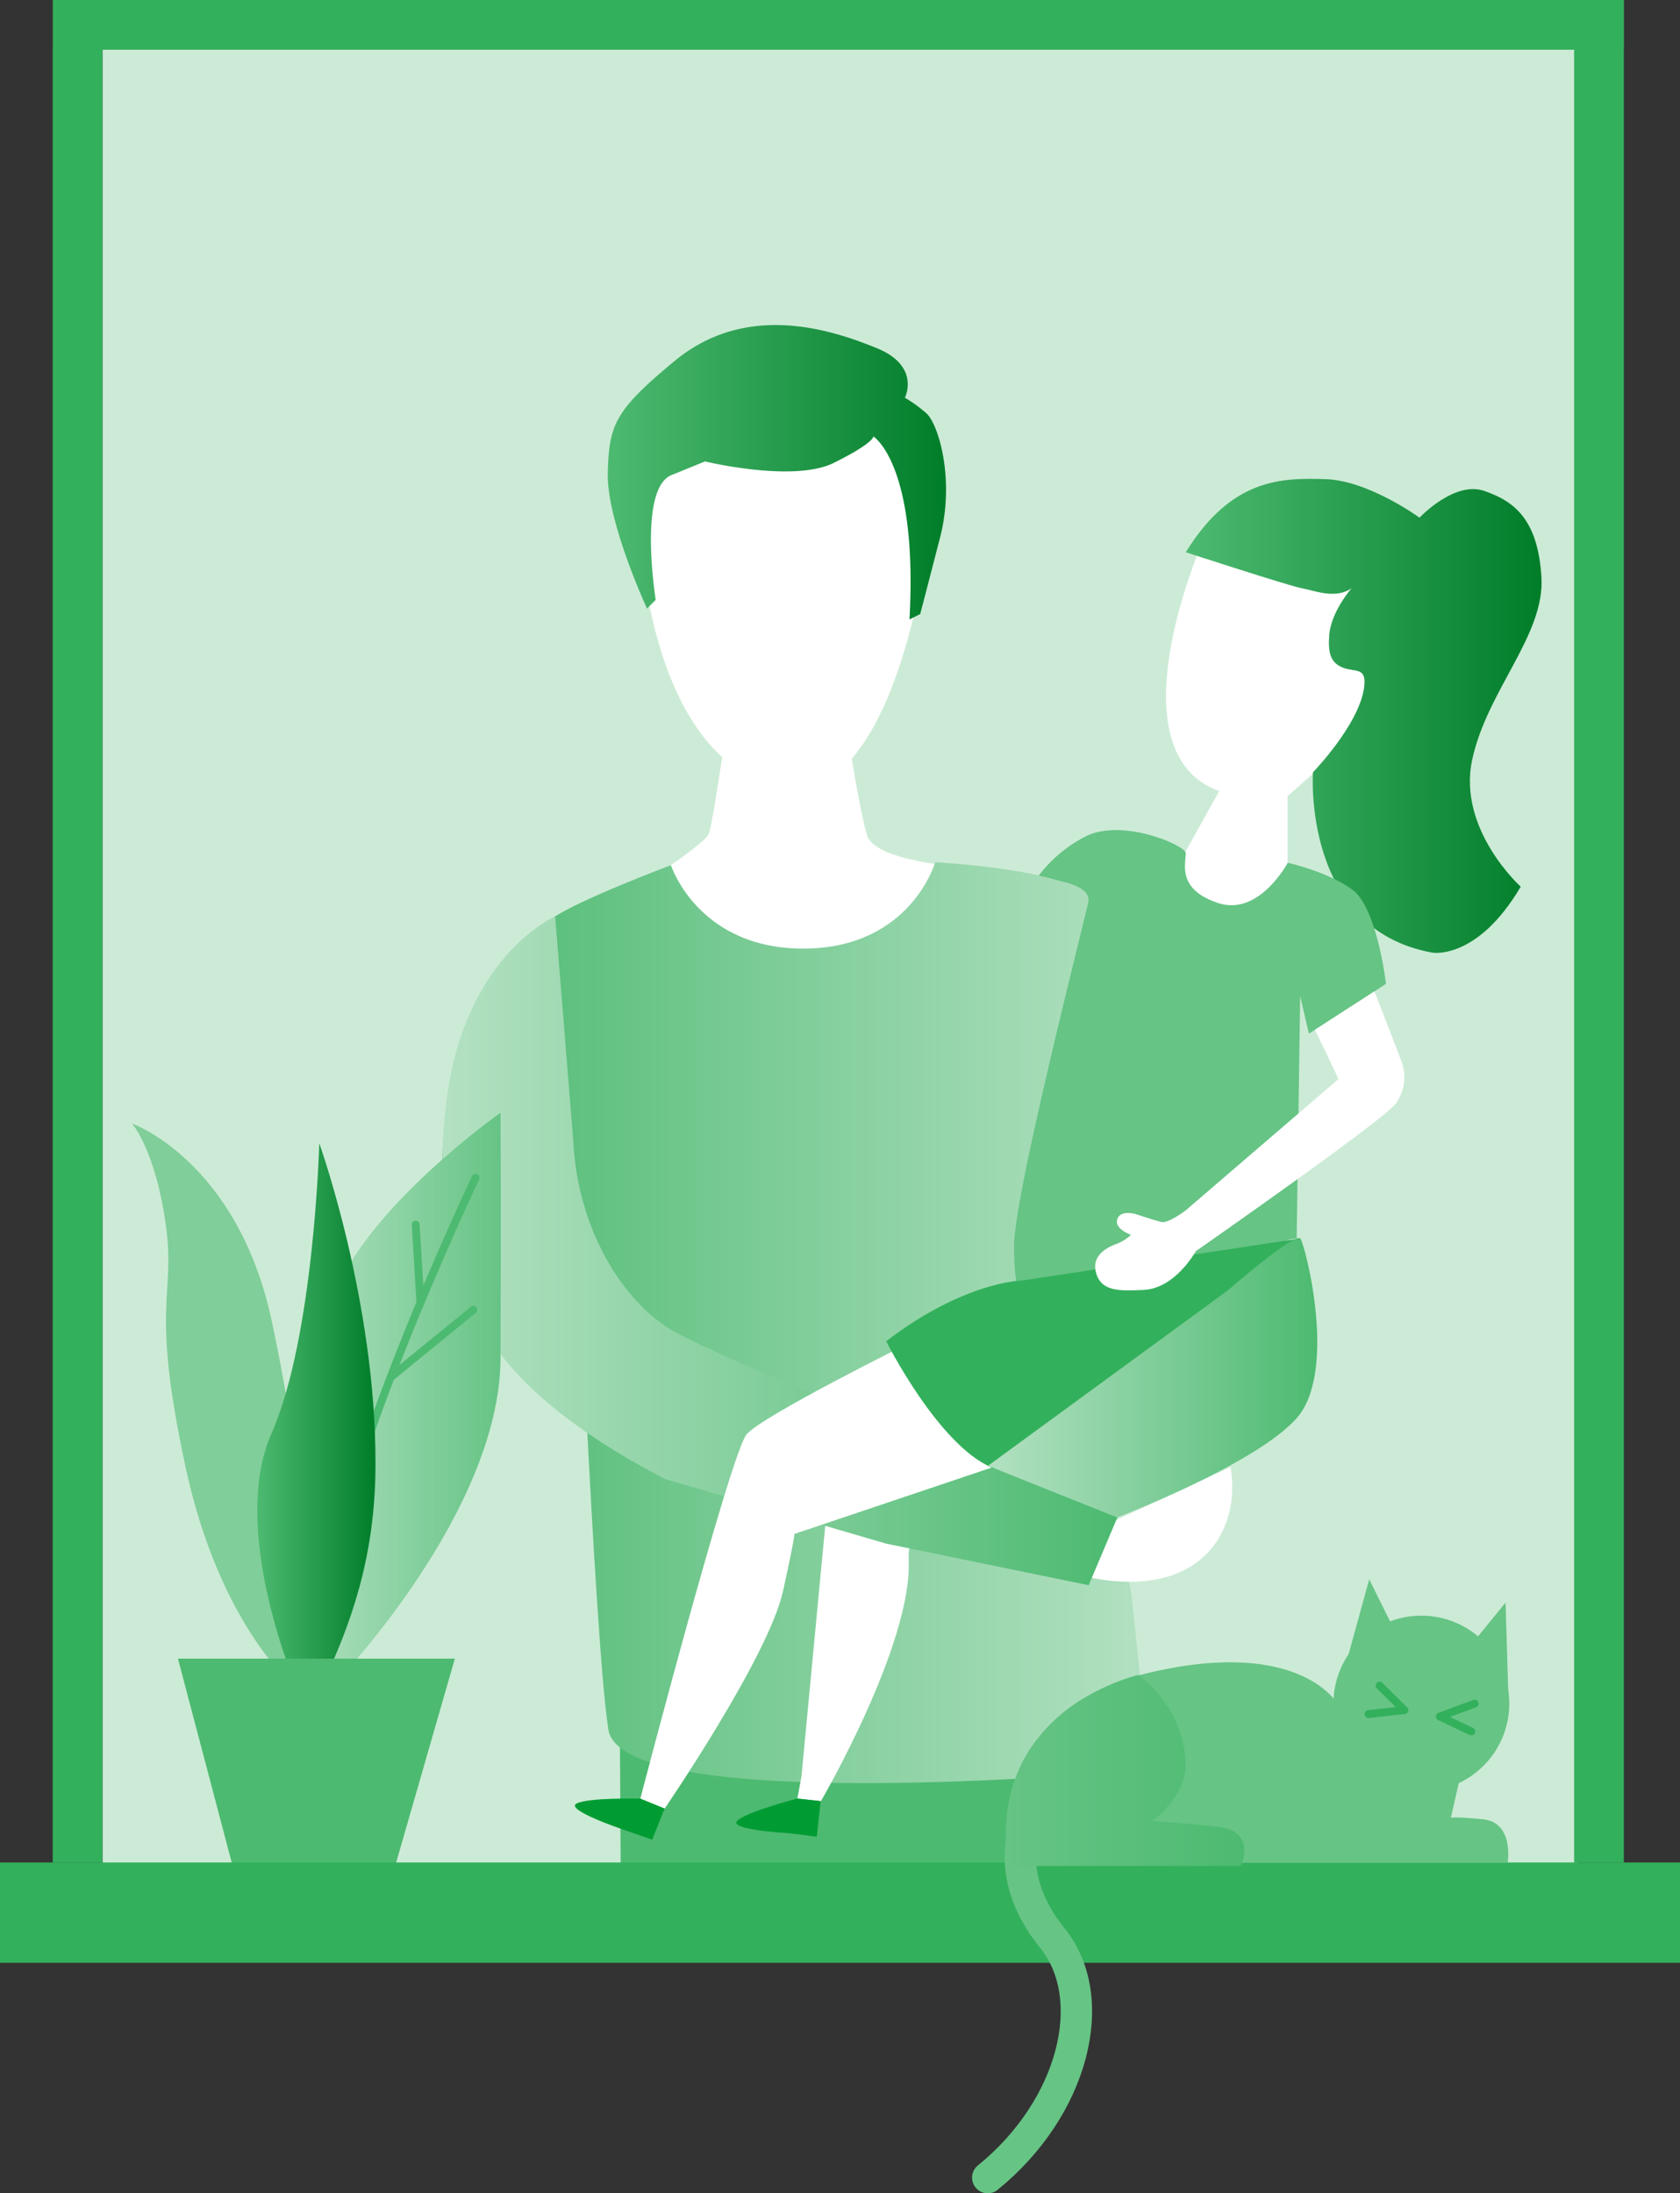 <svg xmlns="http://www.w3.org/2000/svg" xmlns:xlink="http://www.w3.org/1999/xlink" viewBox="0 0 214.22 279.64"><rect x="0" y="0" width="214.22" height="279.64" fill="#333333" stroke="none"/><defs><style>.cls-1{fill:#ccebd6;}.cls-2{fill:#4dba71;}.cls-3{fill:#fff;}.cls-4{fill:url(#HDI_Verlauf_dunkel);}.cls-5{fill:url(#Unbenannter_Verlauf_3);}.cls-6{fill:url(#HDI_Verlauf_dunkel-2);}.cls-7{fill:#66c485;}.cls-8{fill:url(#Unbenannter_Verlauf_4);}.cls-9{fill:#33b05c;}.cls-10{fill:#009c33;}.cls-11{fill:url(#Unbenannter_Verlauf_4-2);}.cls-12{fill:#80ce99;}.cls-13{fill:url(#HDI_Verlauf_hell);}.cls-14,.cls-16,.cls-18{fill:none;stroke-linecap:round;}.cls-14{stroke:#4dba71;}.cls-14,.cls-16{stroke-miterlimit:10;}.cls-15{fill:url(#HDI_Verlauf_dunkel-3);}.cls-16{stroke:#66c485;stroke-width:4px;}.cls-17{fill:url(#Unbenannter_Verlauf_43);}.cls-18{stroke:#33b05c;stroke-linejoin:round;}</style><linearGradient id="HDI_Verlauf_dunkel" x1="77.57" y1="60.26" x2="120.71" y2="60.26" gradientUnits="userSpaceOnUse"><stop offset="0" stop-color="#4dba71"/><stop offset="1" stop-color="#007d29"/></linearGradient><linearGradient id="Unbenannter_Verlauf_3" x1="56.42" y1="168.63" x2="146.63" y2="168.63" gradientUnits="userSpaceOnUse"><stop offset="0" stop-color="#4dba71"/><stop offset="1" stop-color="#b3e1c2"/></linearGradient><linearGradient id="HDI_Verlauf_dunkel-2" x1="151.2" y1="91.27" x2="196.58" y2="91.27" xlink:href="#HDI_Verlauf_dunkel"/><linearGradient id="Unbenannter_Verlauf_4" x1="56.42" y1="159.47" x2="142.47" y2="159.47" gradientUnits="userSpaceOnUse"><stop offset="0" stop-color="#b3e1c2"/><stop offset="1" stop-color="#4dba71"/></linearGradient><linearGradient id="Unbenannter_Verlauf_4-2" x1="126.01" y1="175.64" x2="167.98" y2="175.64" xlink:href="#Unbenannter_Verlauf_4"/><linearGradient id="HDI_Verlauf_hell" x1="37.32" y1="178.44" x2="63.86" y2="178.44" gradientUnits="userSpaceOnUse"><stop offset="0" stop-color="#b3e1c2"/><stop offset="1" stop-color="#66c485"/></linearGradient><linearGradient id="HDI_Verlauf_dunkel-3" x1="32.8" y1="180.55" x2="47.88" y2="180.55" xlink:href="#HDI_Verlauf_dunkel"/><linearGradient id="Unbenannter_Verlauf_43" x1="128.26" y1="225.75" x2="158.67" y2="225.75" gradientUnits="userSpaceOnUse"><stop offset="0" stop-color="#66c485"/><stop offset="1" stop-color="#4dba71"/></linearGradient></defs><g id="Pricetag"><rect class="cls-1" x="13.07" y="6.34" width="188.09" height="231.55"/><polygon class="cls-2" points="140.16 237.57 79.14 237.57 79.03 218.85 141.26 221.71 140.16 237.57"/><path class="cls-3" d="M81.65,68S82.48,94.81,98,100.1s20.06-29.6,20.06-29.6l-3-17.6L85,53.16Z"/><path class="cls-3" d="M93.22,88.6S91,104.88,90.35,106.36s-11.2,8.25-11.2,8.25l13.32,15h27.8l3.07-19s-11.76-.68-12.79-4.12c-1.27-4.23-3.61-20.41-3.61-20.41Z"/><path class="cls-4" d="M106.35,59c-5.11,2.58-16.46-.17-16.46-.17l-4.28,1.75c-4.28,1.75-2,15.9-2,15.9l-1.11,1.11s-5.17-11.17-5-17.3.83-7.91,8.55-14.29c9.2-7.58,20.06-3.93,25.73-1.62s3.6,6.33,3.6,6.33a17.13,17.13,0,0,1,2.76,2c1.48,1.32,3.66,8.3,1.73,15.82-1.69,6.54-2.53,9.76-2.53,9.76l-1.37.69c1.09-19.85-4.6-23.33-4.6-23.33S111.46,56.46,106.35,59Z"/><path class="cls-5" d="M130.11,164.09S142.68,121,141,115.94s-21.75-6-21.75-6-3.09,10.78-16.41,11c-13.8.22-17.29-10.63-17.29-10.63s-12.07,4.53-15.24,6.85S56.42,132.58,56.42,148c0,15.07,5.65,28.71,28.43,40.66,24,12.6,51.39,19.52,51.39,19.52l5.5-13s-54-21.57-60.09-28.33S73.22,147,73.22,147s2.56,62.1,4.35,73.5,69.06,5.11,69.06,5.11l-2.36-22.36L139.62,178Z"/><path class="cls-3" d="M138.8,201.06s8.72,2.36,14.22-2.19,3.88-11.81,3.88-11.81l-15.15,7Z"/><path class="cls-3" d="M153,69.94s-11.18,26,2.46,30.92l-6.11,11s3.57,3.72,7.54,4,7.29-5,7.29-5V101.5l9.69-8.56.94-24Z"/><path class="cls-6" d="M151.2,70.41S164.36,74.7,166,75s4.28,1.43,6.34,0c0,0-2.64,3-2.85,6-.16,2.22.15,3.49,1.74,4.12s3.07-.15,2.71,2.54c-.65,4.76-6.52,10.8-6.52,10.8s-1.42,20,15.23,23c0,0,5.71,1,11.26-8.41,0,0-8.09-7.29-6.19-16.17S197,81,196.55,73.59s-3.48-9.68-7.29-11S181,66,181,66s-6.5-4.75-12-4.91S157.07,60.9,151.2,70.41Z"/><path class="cls-7" d="M132.45,111.64s.89.17,2.19.54c1.53.42,4.56,1,4.11,2.94-1,4.33-9.44,37.44-9.44,43.63s.8,5.34.8,5.34,5.6,4.81,16.91,1.16,16.1-7.48,18.32-7.32l.45-30.9,1.11,4.76,9.83-6.35s-1.11-9.67-4.28-12S164.2,110,164.2,110s-3.64,6.87-8.88,5.13-4.12-4.93-4.12-6.36c0-.94-7.85-4.43-12.61-2.21A17.49,17.49,0,0,0,132.45,111.64Z"/><path class="cls-3" d="M105.48,191.89l-3.28,34.56-.52,2.86,3,.33s11.67-20,11.19-30.77c-.33-7.63,10.15-11.6,10.15-11.6l-15.53-1.57Z"/><path class="cls-8" d="M73.1,145.47l-2.31-28.63s-11.32,4.83-13.79,23c-1.3,9.53-1,23.57,7.82,34.05,4.72,5.59,11.93,10.5,20,14.69L113,196.81l25.82,5.3,3.67-8.67s-49.29-19.36-56.93-23.91C79.67,166,73.68,157.1,73.1,145.47Z"/><path class="cls-3" d="M115.83,171.28s-18.55,9.2-20.61,11.57-13.57,46.47-13.57,46.47l3.1,1.27S98,211.24,99.85,202.84s1.39-7.25,1.39-7.25l28.07-9.44Z"/><path class="cls-9" d="M113,171s6.58,13.16,13.44,16.1c2,.84,11.09-3.77,19.33-10.29,8.46-6.68,19.56-14.27,19.56-14.27l0-4.57-35,5.29S123,163.34,113,171Z"/><path class="cls-3" d="M151.2,154.31l19.48-16.74-3-6.28,7.57-4.89s3.23,8.24,3.54,9.19a5.74,5.74,0,0,1-.79,5.08c-1.43,2.06-25.53,18.86-25.53,18.86s-2.59,4.75-6.66,4.93c-2.9.12-5.57.32-6.11-2.46-.43-2.18,1.87-3.12,2.77-3.44a6,6,0,0,0,1.75-1.12s-2.17-.75-1.75-2,2.38-.64,2.38-.64,2.38.8,3.26,1S151.2,154.31,151.2,154.31Z"/><path class="cls-10" d="M84.75,230.59l-3.1-1.27s-6.73-.16-8.16.64,5.87,3.27,5.87,3.27l3.8,1.32Z"/><path class="cls-10" d="M104.64,229.64l-3-.33S95.16,231,94,232.15s6.45,1.56,6.45,1.56l3.7.47Z"/><path class="cls-11" d="M126,186.87l30.63-22.4s8.57-7.49,9.2-6.54,4.81,17.1-.59,23-22.78,12.54-22.78,12.54Z"/><path class="cls-12" d="M38.13,215.59s-10-7.64-14.51-28.73-1.15-21.39-2.5-30.86-4.29-12.76-4.29-12.76S30.3,148,34.67,168.5s6.68,46.22,6.68,46.22Z"/><path class="cls-13" d="M43.15,214.15s20.58-21.51,20.67-40.92,0-31.36,0-31.36S47,153.7,42.61,165.12c-4.11,10.77-7.28,21.56-3.79,42.06L40.39,215S42.44,214.46,43.15,214.15Z"/><path class="cls-14" d="M60.64,150.17s-18.75,39.58-18.47,54"/><line class="cls-14" x1="60.37" y1="166.99" x2="50.04" y2="175.41"/><line class="cls-14" x1="53.61" y1="166.13" x2="53.01" y2="156.13"/><path class="cls-15" d="M37.89,215.33s-8.75-20.17-3.29-32.52,6.11-37.05,6.11-37.05,7.19,20,7.17,40.79c0,10.17-2.22,18.61-6.61,27.86Z"/><polygon class="cls-2" points="29.66 237.9 22.69 211.47 58 211.47 50.39 237.9 29.66 237.9"/><rect class="cls-9" y="237.46" width="214.22" height="12.79"/><path class="cls-7" d="M170.49,217.16s-4.71-8.27-23.5-4c-21,4.76-18.26,21.57-17.68,24.32h62.94s.85-5.14-3.17-5.53-4.08-.18-4.08-.18l1.48-6.49Z"/><path class="cls-16" d="M131.17,231.75s-3.82,6.89,3,15.33c6.25,7.68,2.74,21.68-8.22,30.56"/><path class="cls-17" d="M128.6,237.9h29.63s2.11-4.45-3-5-8.28-.74-8.28-.74,4.21-3,4.21-7c0-7.46-6-11.61-6-11.61S125.48,218,128.6,237.9Z"/><circle class="cls-7" cx="181.24" cy="217.2" r="11.21"/><polygon class="cls-7" points="171.72 211.79 174.59 201.36 178.9 210.03 171.72 211.79"/><polygon class="cls-7" points="192.32 215.71 191.98 204.33 185.85 211.82 192.32 215.71"/><line class="cls-18" x1="183.6" y1="218.85" x2="188.04" y2="217.2"/><line class="cls-18" x1="183.6" y1="218.85" x2="187.62" y2="220.76"/><line class="cls-18" x1="179.06" y1="218.03" x2="175.92" y2="214.91"/><line class="cls-18" x1="174.51" y1="218.54" x2="179.06" y2="218.03"/><rect class="cls-9" x="6.72" y="6.34" width="6.34" height="231.12"/><rect class="cls-9" x="103.72" y="-97" width="6.34" height="200.34" transform="translate(110.07 -103.72) rotate(90)"/><rect class="cls-9" x="200.72" y="6.34" width="6.34" height="231.12"/></g></svg>